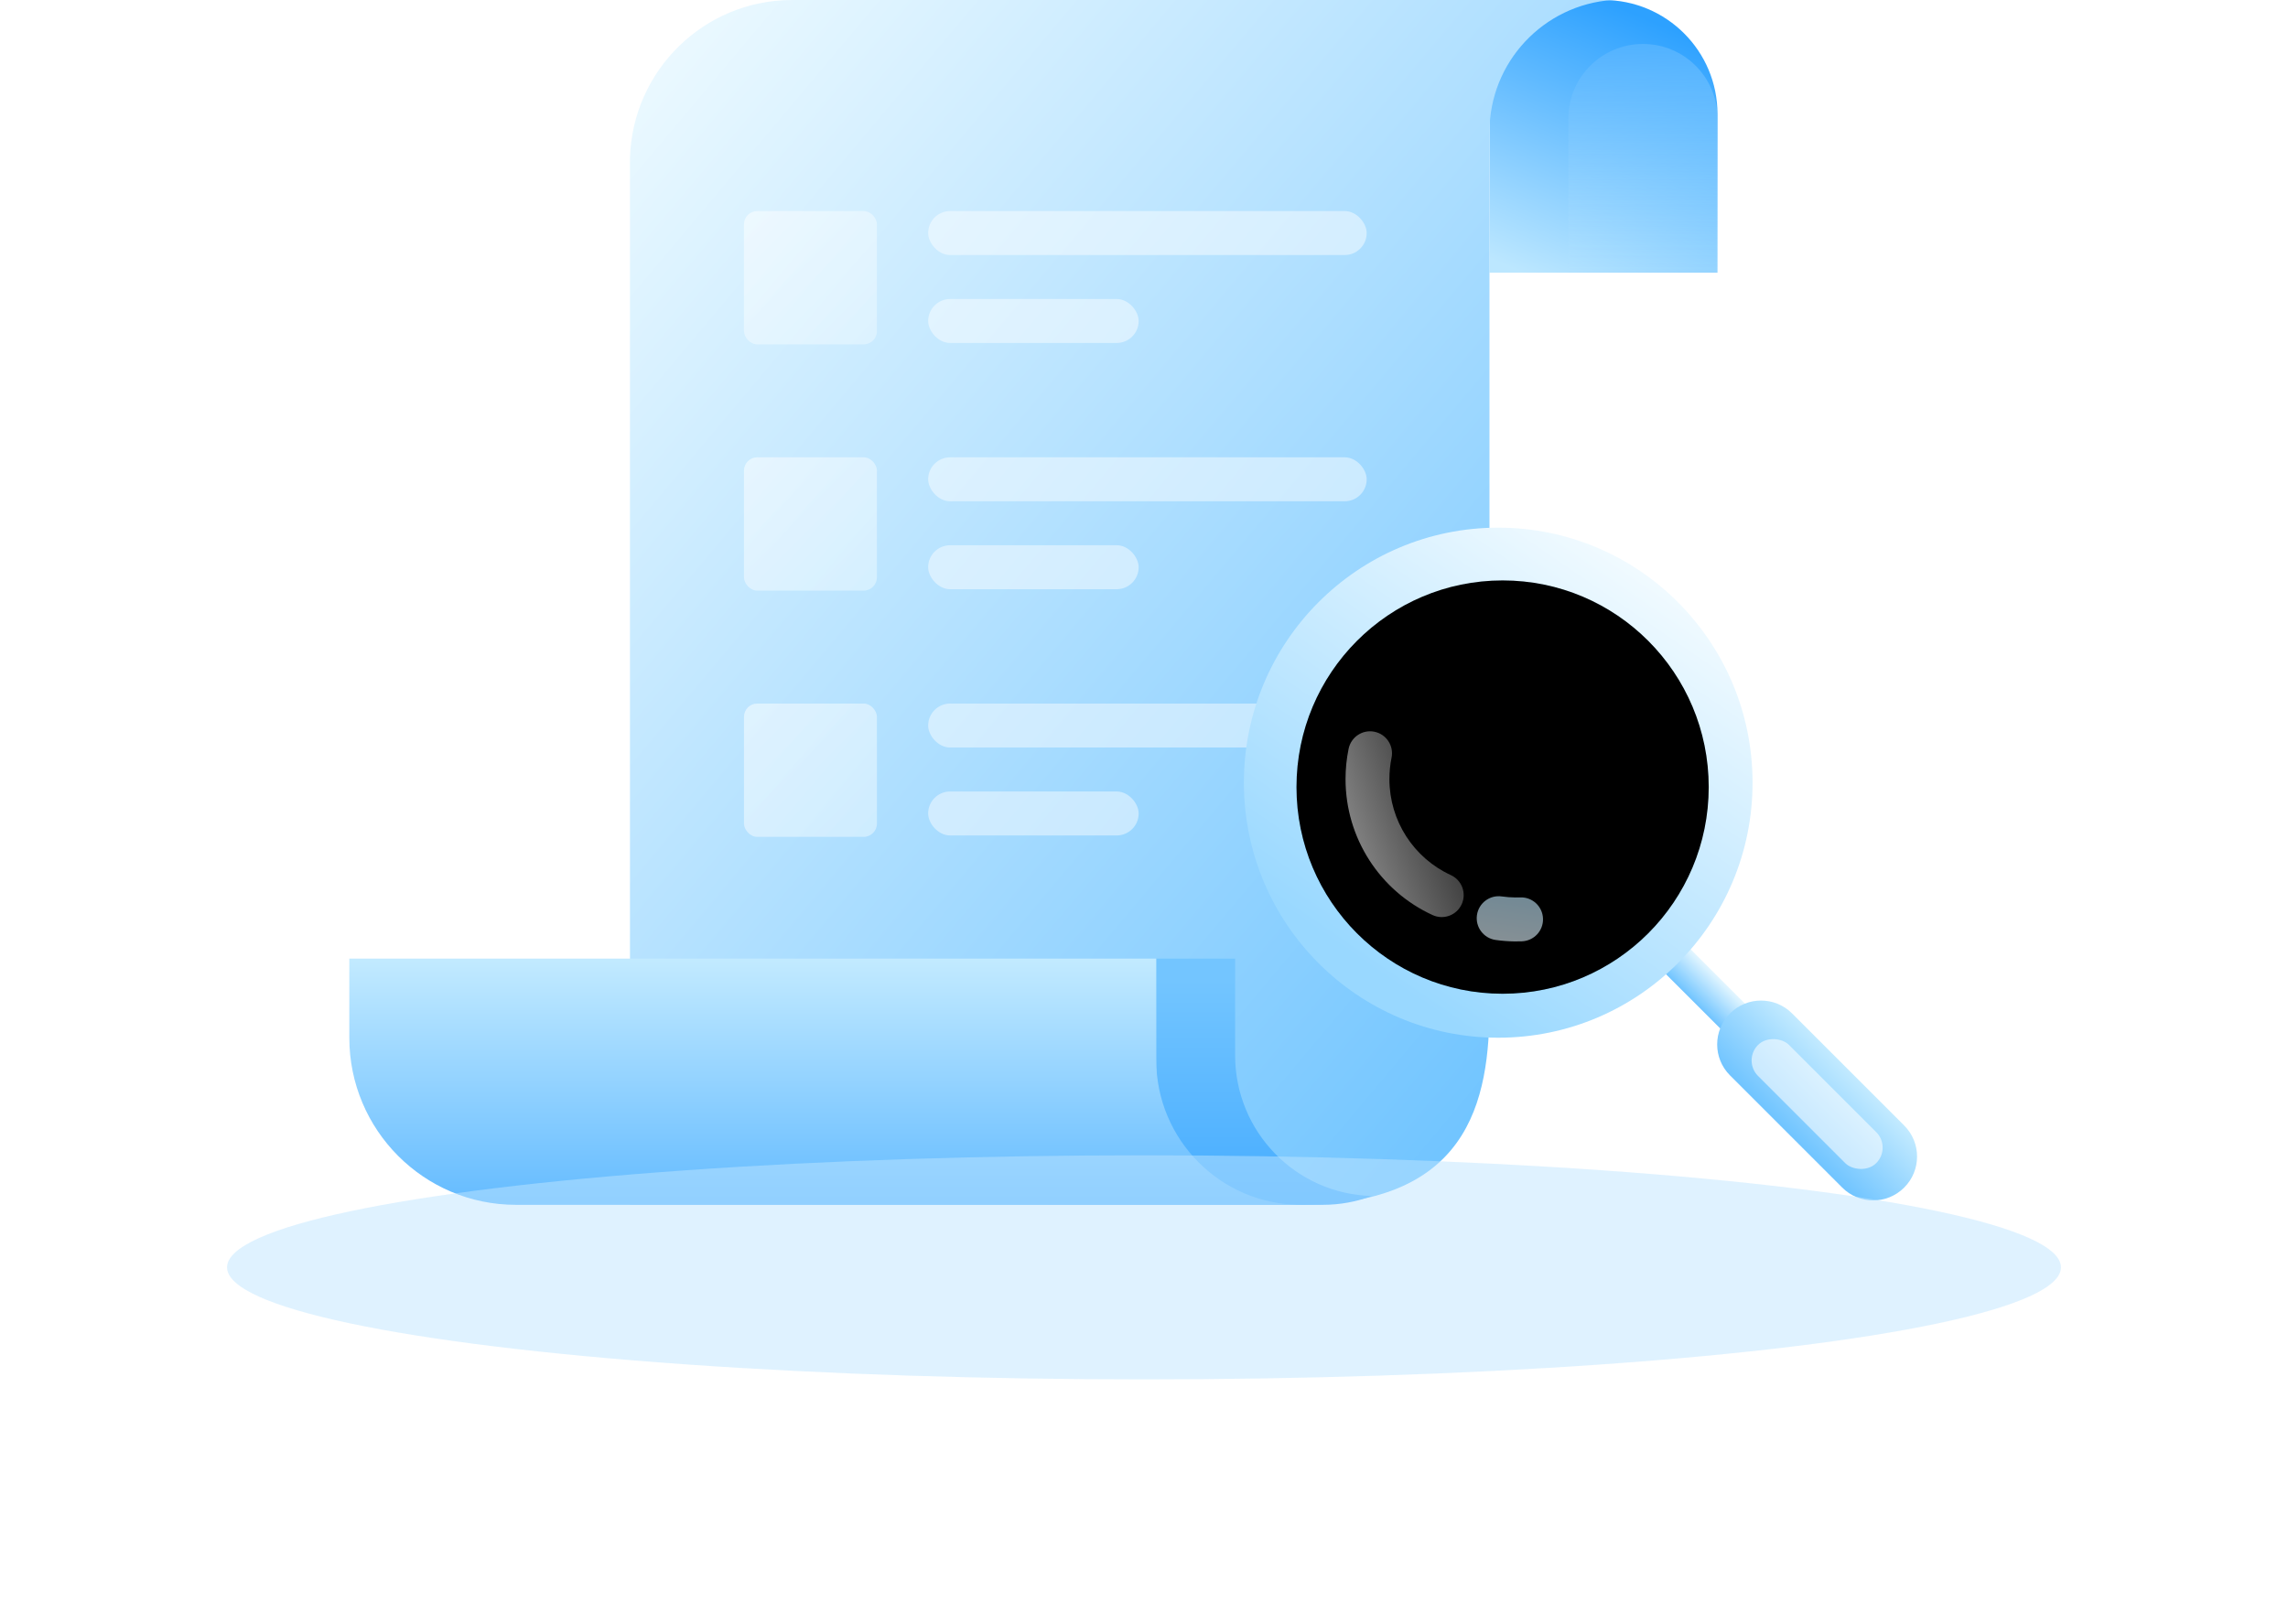 <?xml version="1.0" encoding="UTF-8"?>
<svg width="131px" height="93px" viewBox="0 0 131 93" version="1.1" xmlns="http://www.w3.org/2000/svg" xmlns:xlink="http://www.w3.org/1999/xlink">
    <!-- Generator: Sketch 52.2 (67145) - http://www.bohemiancoding.com/sketch -->
    <title>暂无内容</title>
    <desc>Created with Sketch.</desc>
    <defs>
        <linearGradient x1="14.126%" y1="100%" x2="50%" y2="0%" id="linearGradient-1">
            <stop stop-color="#BCE7FF" offset="0%"></stop>
            <stop stop-color="#2DA1FF" offset="100%"></stop>
        </linearGradient>
        <linearGradient x1="32.114%" y1="100%" x2="32.114%" y2="-14.317%" id="linearGradient-2">
            <stop stop-color="#C2EAFF" stop-opacity="0" offset="0%"></stop>
            <stop stop-color="#46ACFF" offset="100%"></stop>
        </linearGradient>
        <linearGradient x1="0%" y1="0%" x2="89.424%" y2="91.743%" id="linearGradient-3">
            <stop stop-color="#F0FBFF" offset="0%"></stop>
            <stop stop-color="#70C4FF" offset="100%"></stop>
        </linearGradient>
        <linearGradient x1="50%" y1="8.794%" x2="50%" y2="100%" id="linearGradient-4">
            <stop stop-color="#73C5FF" offset="0%"></stop>
            <stop stop-color="#46ACFF" offset="100%"></stop>
        </linearGradient>
        <linearGradient x1="50%" y1="0%" x2="50%" y2="131.906%" id="linearGradient-5">
            <stop stop-color="#C2EAFF" offset="0%"></stop>
            <stop stop-color="#46ACFF" offset="100%"></stop>
        </linearGradient>
        <linearGradient x1="100%" y1="26.293%" x2="0%" y2="26.293%" id="linearGradient-6">
            <stop stop-color="#E3F6FF" offset="0%"></stop>
            <stop stop-color="#70C4FF" offset="100%"></stop>
        </linearGradient>
        <linearGradient x1="100%" y1="50%" x2="0%" y2="50%" id="linearGradient-7">
            <stop stop-color="#C2EAFF" offset="0%"></stop>
            <stop stop-color="#70C4FF" offset="100%"></stop>
        </linearGradient>
        <linearGradient x1="78.372%" y1="9.278%" x2="25.278%" y2="86.605%" id="linearGradient-8">
            <stop stop-color="#F0FAFF" offset="0%"></stop>
            <stop stop-color="#99D8FF" offset="100%"></stop>
        </linearGradient>
        <linearGradient x1="65.896%" y1="36.728%" x2="29.747%" y2="88.571%" id="linearGradient-9">
            <stop stop-color="#C5E9FF" offset="0%"></stop>
            <stop stop-color="#70C4FF" offset="100%"></stop>
        </linearGradient>
        <ellipse id="path-10" cx="14.813" cy="14.858" rx="11.801" ry="11.836"></ellipse>
        <filter x="-4.2%" y="-4.2%" width="108.5%" height="108.4%" filterUnits="objectBoundingBox" id="filter-11">
            <feGaussianBlur stdDeviation="1" in="SourceAlpha" result="shadowBlurInner1"></feGaussianBlur>
            <feOffset dx="0" dy="0" in="shadowBlurInner1" result="shadowOffsetInner1"></feOffset>
            <feComposite in="shadowOffsetInner1" in2="SourceAlpha" operator="arithmetic" k2="-1" k3="1" result="shadowInnerInner1"></feComposite>
            <feColorMatrix values="0 0 0 0 0.535   0 0 0 0 0.808   0 0 0 0 1  0 0 0 1 0" type="matrix" in="shadowInnerInner1"></feColorMatrix>
        </filter>
        <linearGradient x1="100%" y1="30.004%" x2="0%" y2="85.306%" id="linearGradient-12">
            <stop stop-color="#FFFFFF" stop-opacity="0.27" offset="0%"></stop>
            <stop stop-color="#FFFFFF" offset="100%"></stop>
        </linearGradient>
        <linearGradient x1="50%" y1="0%" x2="50%" y2="178.696%" id="linearGradient-13">
            <stop stop-color="#C2EAFF" offset="0%"></stop>
            <stop stop-color="#FFFFFF" offset="100%"></stop>
        </linearGradient>
        <linearGradient x1="100%" y1="100%" x2="0%" y2="0%" id="linearGradient-14">
            <stop stop-color="#EBF9FF" offset="0%"></stop>
            <stop stop-color="#FFFFFF" offset="100%"></stop>
        </linearGradient>
        <filter x="-16.6%" y="-136.0%" width="133.2%" height="372.0%" filterUnits="objectBoundingBox" id="filter-15">
            <feGaussianBlur stdDeviation="5.818" in="SourceGraphic"></feGaussianBlur>
        </filter>
    </defs>
    <g id="确定版" stroke="none" stroke-width="1" fill="none" fill-rule="evenodd">
        <g id="1对1" transform="translate(-1122, -794)">
            <g id="Group-23" transform="translate(62, 301)">
                <g id="Group-12" transform="translate(1020, 493)">
                    <g id="暂无内容" transform="translate(53, 0)">
                        <g id="Group-6" transform="translate(7, 0)">
                            <path d="M71.808,0 L71.808,0 C75.413,-6.62281759e-16 78.336,2.923 78.336,6.528 L78.336,15.614 L65.28,15.614 L65.28,6.528 C65.28,2.923 68.202,6.62281759e-16 71.808,0 Z" id="Rectangle-3" fill="url(#linearGradient-1)"></path>
                            <path d="M74.063,2.518 L74.071,2.518 C76.426,2.518 78.336,4.427 78.336,6.783 L78.336,15.614 L69.799,15.614 L69.799,6.783 C69.799,4.427 71.708,2.518 74.063,2.518 Z" id="Rectangle-5" fill="url(#linearGradient-2)"></path>
                            <path d="M65.28,7.555 L65.28,57.418 C65.312,63.146 64.094,69.247 53.73,69.003 L16.069,69.003 L16.069,9.066 C16.205,4.036 20.312,0 25.359,0 L72.31,0 C68.384,0.276 65.28,3.552 65.28,7.555 Z" id="Combined-Shape" fill="url(#linearGradient-3)"></path>
                            <rect id="Rectangle-6" fill="#FFFFFF" opacity="0.465" x="33.142" y="12.088" width="25.108" height="2.518" rx="1.259"></rect>
                            <rect id="Rectangle-6-Copy" fill="#FFFFFF" opacity="0.465" x="33.142" y="17.125" width="12.052" height="2.518" rx="1.259"></rect>
                            <rect id="Rectangle-6-Copy-3" fill="#FFFFFF" opacity="0.463" x="33.142" y="26.191" width="25.108" height="2.518" rx="1.259"></rect>
                            <rect id="Rectangle-6-Copy-2" fill="#FFFFFF" opacity="0.463" x="33.142" y="31.227" width="12.052" height="2.518" rx="1.259"></rect>
                            <rect id="Rectangle-6-Copy-5" fill="#FFFFFF" opacity="0.457" x="33.142" y="40.294" width="25.108" height="2.518" rx="1.259"></rect>
                            <rect id="Rectangle-6-Copy-4" fill="#FFFFFF" opacity="0.457" x="33.142" y="45.33" width="12.052" height="2.518" rx="1.259"></rect>
                            <path d="M55.739,69.003 L54.232,69.003 C49.795,69.003 46.198,65.395 46.198,60.944 C46.198,58.258 46.198,56.243 46.198,54.9 L50.717,54.9 C50.717,56.355 50.717,58.202 50.717,60.44 C50.717,64.823 54.205,68.388 58.548,68.496 C57.673,68.824 56.727,69.003 55.739,69.003 Z" id="Combined-Shape" fill="url(#linearGradient-4)"></path>
                            <path d="M46.198,54.9 L46.198,60.692 C46.198,65.282 49.907,69.003 54.483,69.003 C54.885,69.003 55.471,69.003 56.241,69.003 L9.541,69.003 C4.272,69.003 0,64.718 0,59.433 L0,54.9 L46.198,54.9 Z" id="Combined-Shape" fill="url(#linearGradient-5)"></path>
                            <g id="放大镜" transform="translate(51.219, 30.22)">
                                <g id="Group-2" transform="translate(30.345, 30.329) rotate(-45) translate(-30.345, -30.329) translate(27.833, 19.729)">
                                    <rect id="Rectangle-2" fill="url(#linearGradient-6)" x="1.506" y="0" width="2.009" height="19.139" rx="1.004"></rect>
                                    <path d="M2.508,7.051 L2.513,7.051 C3.898,7.051 5.022,8.174 5.022,9.56 L5.022,18.646 C5.022,20.031 3.898,21.154 2.513,21.154 L2.508,21.154 C1.123,21.154 -2.74436477e-16,20.031 -4.4408921e-16,18.646 L-4.4408921e-16,9.56 C-6.13741943e-16,8.174 1.123,7.051 2.508,7.051 Z" id="Rectangle-2-Copy" fill="url(#linearGradient-7)"></path>
                                    <rect id="Rectangle-2-Copy-2" fill="#FFFFFF" opacity="0.566" x="1.112" y="9.462" width="2.511" height="9.57" rx="1.255"></rect>
                                </g>
                                <ellipse id="Oval-5" fill="url(#linearGradient-8)" cx="14.562" cy="14.606" rx="14.562" ry="14.606"></ellipse>
                                <g id="Oval-5-Copy">
                                    <use fill="url(#linearGradient-9)" fill-rule="evenodd" xlink:href="#path-10"></use>
                                    <use fill="black" fill-opacity="1" filter="url(#filter-11)" xlink:href="#path-10"></use>
                                </g>
                                <path d="M5.995,12.668 C6.134,11.987 6.798,11.549 7.478,11.689 C8.157,11.829 8.595,12.494 8.455,13.175 C8.373,13.575 8.332,13.985 8.332,14.401 C8.332,16.789 9.725,18.923 11.852,19.9 C12.483,20.19 12.759,20.937 12.47,21.569 C12.181,22.2 11.436,22.478 10.805,22.188 C7.793,20.805 5.82,17.782 5.82,14.401 C5.82,13.814 5.879,13.234 5.995,12.668 Z" id="Oval-5-Copy-2" fill="url(#linearGradient-12)" fill-rule="nonzero" opacity="0.58"></path>
                                <path d="M14.59,23.715 C13.896,23.715 13.333,23.151 13.333,22.456 C13.333,21.761 13.895,21.198 14.589,21.198 C14.849,21.198 15.107,21.182 15.361,21.149 C15.458,21.137 15.554,21.122 15.65,21.105 C16.333,20.984 16.985,21.44 17.106,22.125 C17.228,22.809 16.772,23.462 16.089,23.583 C15.954,23.607 15.817,23.628 15.68,23.646 C15.32,23.692 14.956,23.715 14.59,23.715 Z" id="Path" fill="url(#linearGradient-13)" fill-rule="nonzero" opacity="0.585" transform="translate(15.23, 22.4) rotate(-352) translate(-15.23, -22.4) "></path>
                            </g>
                            <rect id="Rectangle-7" fill="url(#linearGradient-14)" opacity="0.521" x="22.597" y="12.088" width="7.612" height="7.635" rx="0.76"></rect>
                            <rect id="Rectangle-7-Copy" fill="url(#linearGradient-14)" opacity="0.521" x="22.597" y="26.191" width="7.612" height="7.635" rx="0.76"></rect>
                            <rect id="Rectangle-7-Copy-2" fill="url(#linearGradient-14)" opacity="0.521" x="22.597" y="40.294" width="7.612" height="7.635" rx="0.76"></rect>
                        </g>
                        <ellipse id="Oval-6" fill="#BFE5FF" opacity="0.703" filter="url(#filter-15)" cx="52.5" cy="72.583" rx="52.5" ry="6.417"></ellipse>
                    </g>
                </g>
            </g>
        </g>
    </g>
</svg>